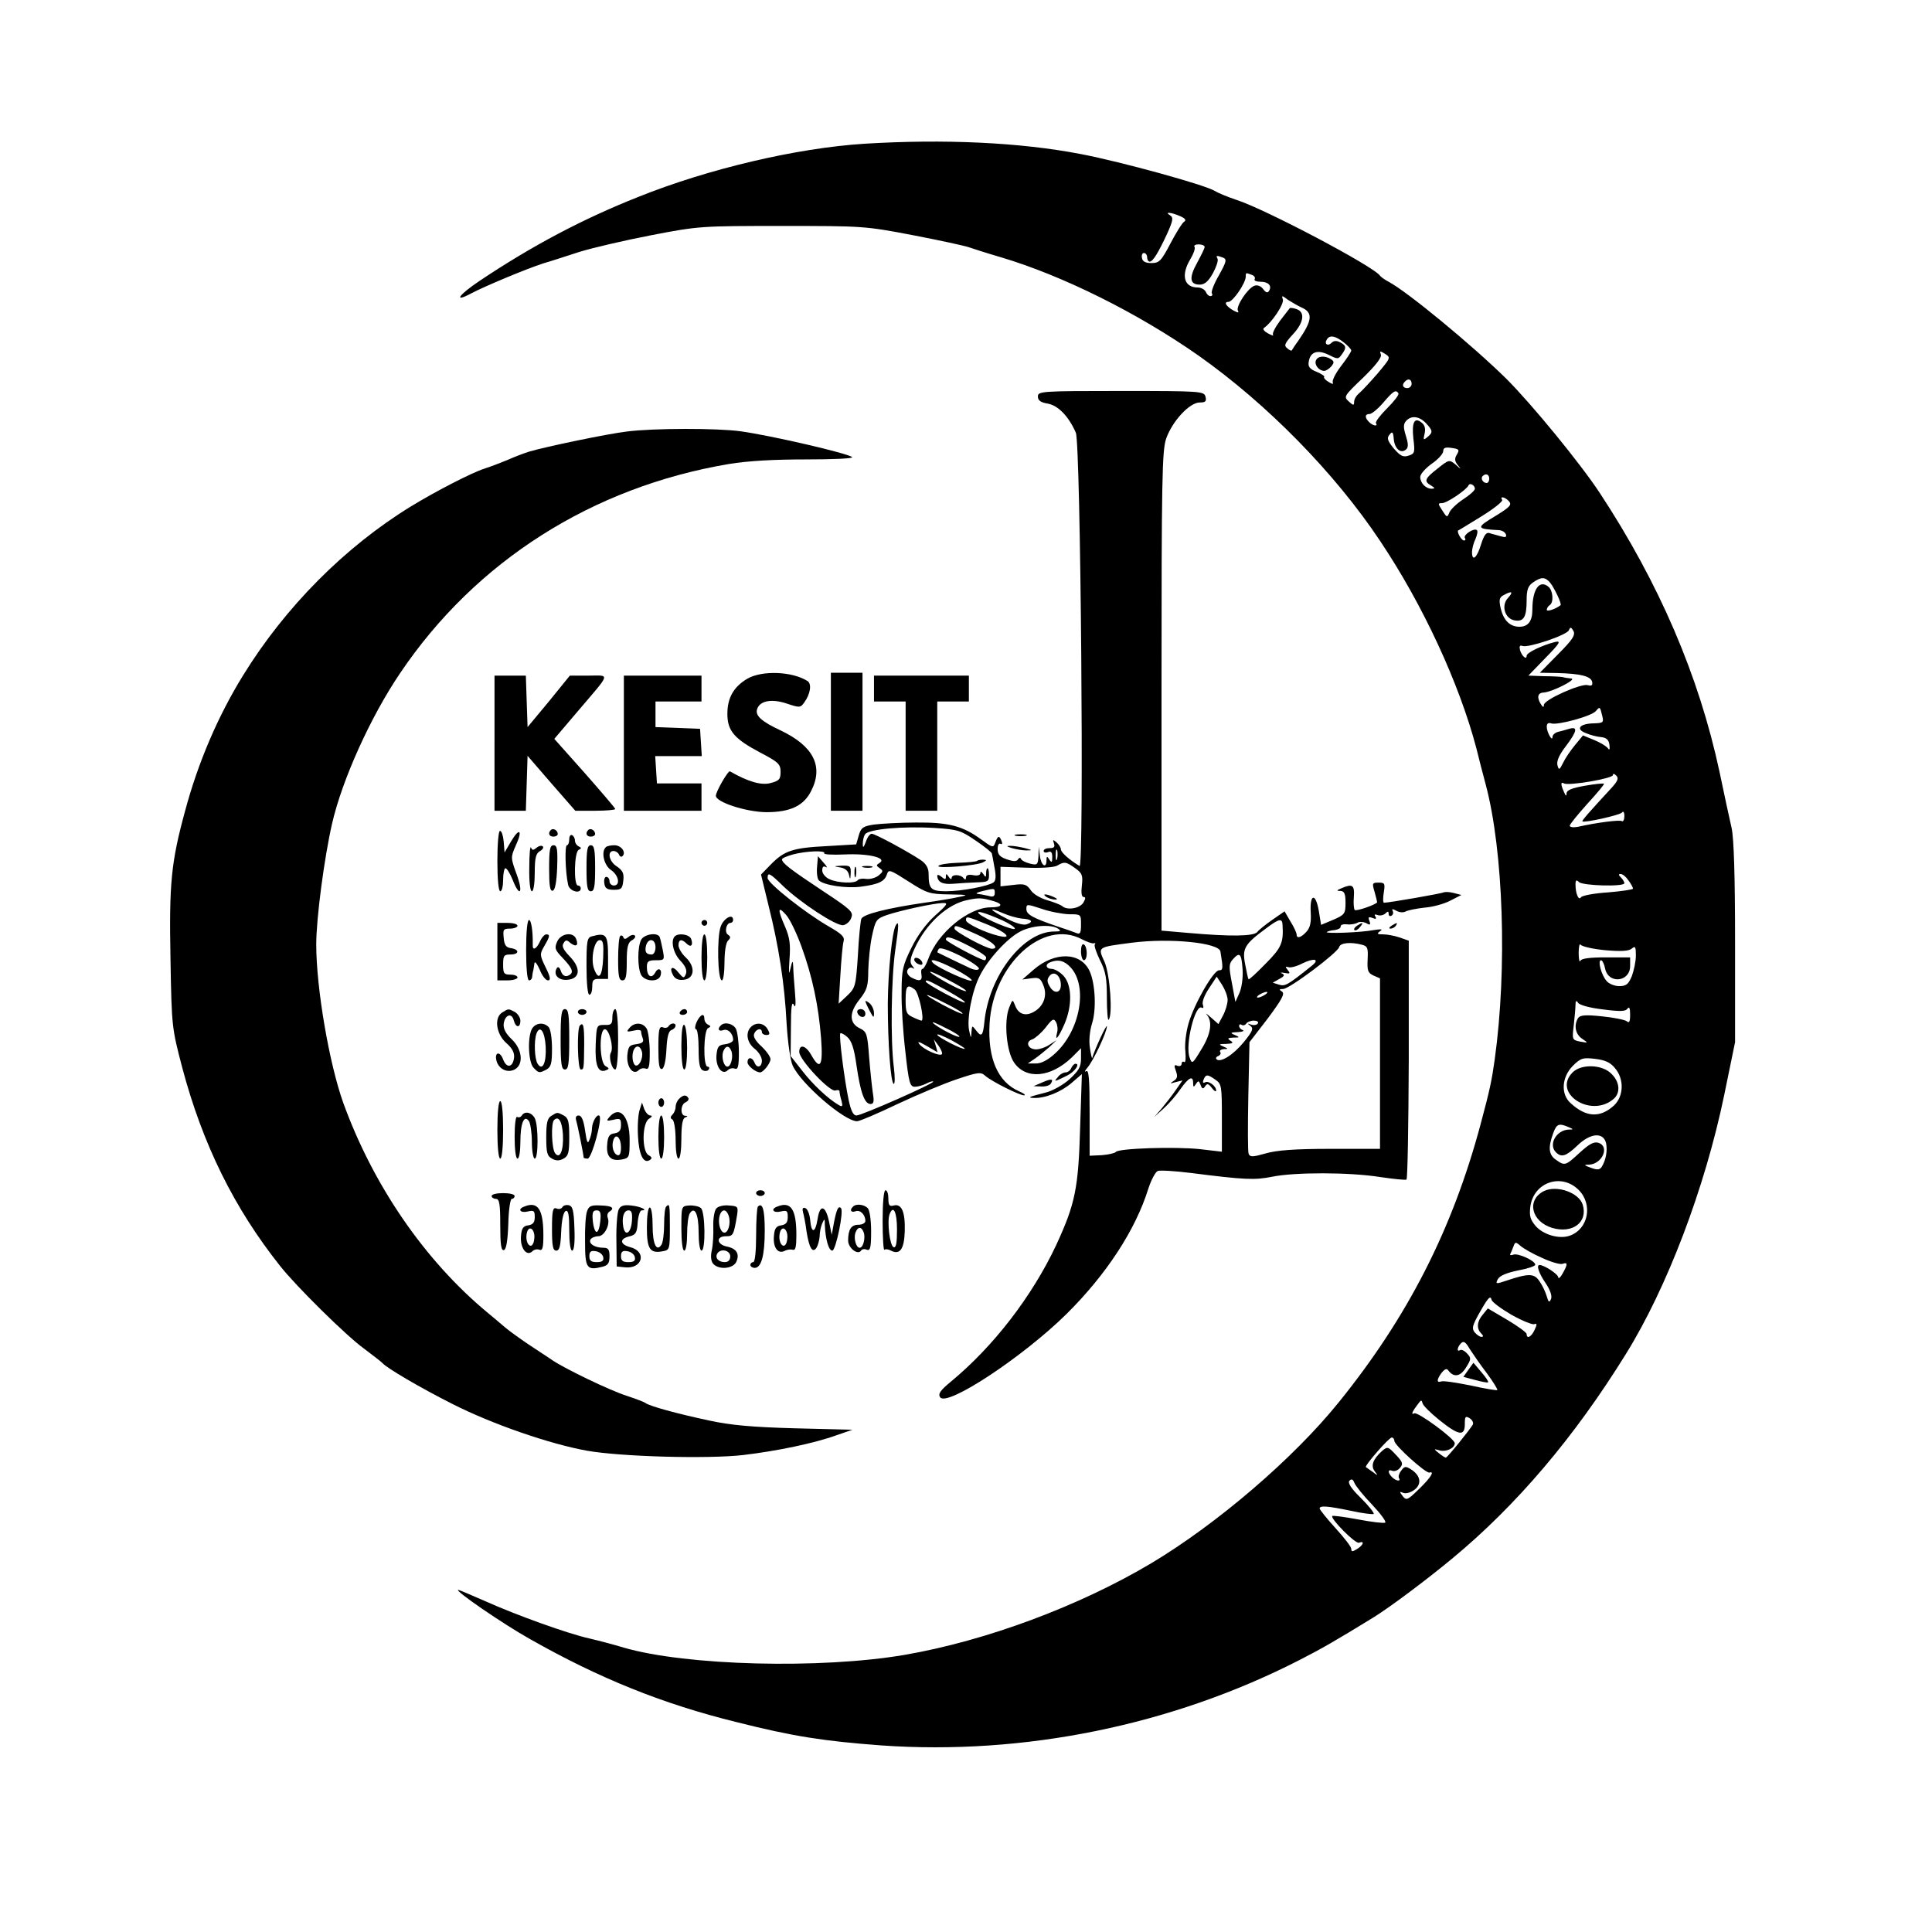 <?xml version="1.0" standalone="no"?>
<!DOCTYPE svg PUBLIC "-//W3C//DTD SVG 20010904//EN"
 "http://www.w3.org/TR/2001/REC-SVG-20010904/DTD/svg10.dtd">
<svg version="1.0" xmlns="http://www.w3.org/2000/svg"
 width="672pt" height="672pt" viewBox="0 0 672 672"
 preserveAspectRatio="xMidYMid meet">

<g transform="translate(0,672) scale(0.1,-0.1)"
fill="#000000" stroke="none">
<path d="M3006 6220 c-235 -15 -542 -87 -786 -185 -194 -77 -368 -169 -552
-292 -73 -49 -92 -77 -30 -44 47 25 193 86 252 105 25 7 82 26 126 40 45 14
157 40 250 58 166 32 174 32 454 32 280 0 288 0 455 -32 94 -18 181 -37 195
-42 14 -5 64 -21 112 -35 215 -64 476 -194 687 -342 238 -168 473 -407 631
-644 149 -222 276 -497 335 -721 7 -29 22 -87 33 -128 61 -230 75 -638 31
-955 -10 -72 -17 -106 -49 -225 -98 -366 -253 -670 -493 -967 -157 -195 -423
-423 -652 -560 -250 -149 -574 -270 -858 -319 -292 -50 -760 -38 -977 25 -36
11 -90 25 -120 32 -73 16 -254 81 -363 130 -48 21 -90 39 -93 39 -17 0 156
-119 251 -172 240 -136 461 -225 717 -288 198 -50 303 -66 503 -81 497 -35
1012 70 1455 297 78 40 120 64 257 148 55 34 180 127 273 204 225 186 426 423
605 712 143 230 275 577 342 900 l38 185 0 345 c0 232 -4 363 -12 400 -7 30
-26 118 -42 195 -72 336 -211 658 -417 971 -68 103 -235 307 -325 397 -118
116 -342 301 -409 337 -14 7 -27 17 -30 21 -21 32 -400 232 -500 264 -30 10
-64 24 -75 31 -34 21 -324 101 -465 128 -212 41 -477 53 -754 36z m1099 -252
c17 -7 22 -14 14 -19 -7 -4 -28 -38 -48 -76 -32 -61 -39 -68 -66 -68 -20 0
-31 5 -33 18 -2 9 1 17 7 17 6 0 11 -7 11 -15 0 -8 4 -15 9 -15 11 0 30 31 61
98 20 45 22 55 10 63 -22 13 4 11 35 -3z m85 -107 c0 -5 -12 -29 -26 -55 -29
-52 -26 -76 9 -76 17 0 30 11 46 40 12 22 19 44 16 50 -7 12 -3 12 19 4 14 -6
12 -14 -14 -61 -17 -29 -28 -58 -25 -63 4 -6 1 -10 -5 -10 -6 0 -13 7 -16 15
-4 8 -16 15 -28 15 -48 0 -59 43 -26 98 11 18 18 37 15 43 -4 5 3 9 14 9 12 0
21 -4 21 -9z m164 -97 c9 -3 13 -10 10 -15 -3 -5 6 -9 20 -9 28 0 41 -14 30
-32 -5 -8 -11 -6 -20 6 -8 11 -20 16 -31 12 -23 -8 -66 -73 -57 -87 4 -8 0 -7
-14 0 -27 15 -37 31 -19 31 15 0 60 65 60 88 0 14 0 14 21 6z m172 -113 c42
-18 39 -45 -10 -116 -12 -16 -22 -32 -23 -34 -1 -2 -9 1 -16 8 -12 9 -8 17 19
47 39 41 45 79 13 89 -11 4 -22 5 -23 3 -1 -1 -16 -21 -34 -44 -17 -23 -28
-45 -24 -49 4 -4 -4 -2 -17 5 -13 7 -20 15 -15 19 28 19 72 85 66 100 -5 14
-3 14 18 -2 14 -9 35 -21 46 -26z m148 -122 c14 -11 26 -24 26 -28 0 -5 -16
-29 -36 -55 -19 -25 -32 -51 -28 -57 3 -6 -3 -5 -14 2 -12 7 -19 15 -16 18 2
3 -10 11 -27 18 -23 9 -30 18 -27 34 5 35 30 44 69 25 32 -16 34 -16 46 1 17
23 16 31 -5 42 -13 7 -23 6 -30 -1 -14 -14 -27 -4 -17 11 10 17 30 13 59 -10z
m116 -110 c-27 -31 -56 -62 -65 -69 -8 -7 -15 -19 -15 -28 0 -13 -3 -13 -19 2
-18 16 -16 19 50 82 44 43 66 71 62 81 -5 13 -3 13 15 2 20 -13 19 -14 -28
-70z m120 -34 c0 -8 -7 -15 -15 -15 -16 0 -20 12 -8 23 11 12 23 8 23 -8z
m-46 -33 c3 -5 -15 -28 -39 -52 -24 -24 -42 -47 -39 -52 8 -12 -10 -10 -24 4
-16 16 -15 28 2 28 7 0 29 18 47 39 35 41 44 47 53 33z m96 -104 c24 -26 25
-32 4 -49 -13 -11 -14 -9 -9 12 4 17 1 30 -9 38 -26 22 -36 3 -30 -54 6 -49 5
-53 -17 -60 -19 -6 -28 -1 -51 25 -22 27 -25 36 -15 48 10 13 13 10 15 -17 4
-34 26 -51 44 -33 7 7 6 21 -2 46 -9 29 -9 40 0 51 18 21 46 18 70 -7z m108
-108 c-9 -14 -9 -23 2 -37 14 -17 13 -17 -7 1 -22 18 -23 18 -63 -14 -45 -35
-48 -44 -22 -59 14 -9 14 -10 2 -11 -21 0 -40 20 -40 41 0 10 18 30 40 46 22
15 40 35 40 44 0 12 8 14 29 11 26 -4 28 -6 19 -22z m112 -85 c0 -8 -4 -15 -9
-15 -13 0 -22 16 -14 24 11 11 23 6 23 -9z m-50 -35 c0 -6 -18 -22 -41 -37
-23 -15 -44 -36 -48 -46 -7 -18 -9 -17 -24 7 -16 24 -16 26 -1 26 17 0 86 47
92 62 5 10 22 0 22 -12z m119 -44 c10 -12 2 -20 -43 -48 -74 -44 -73 -48 8
-52 11 -1 21 -7 24 -15 3 -10 -2 -11 -19 -6 -13 4 -31 8 -39 11 -11 3 -19 -9
-29 -41 -14 -46 -31 -60 -31 -25 0 10 5 31 12 45 6 14 9 28 5 31 -9 9 -48 -16
-42 -27 4 -5 2 -9 -3 -9 -9 0 -26 31 -20 35 2 0 38 23 81 49 42 26 75 52 72
57 -10 15 11 10 24 -5z m143 -283 c15 -19 41 -74 36 -78 -16 -13 -48 -24 -48
-16 0 5 5 13 10 16 15 9 12 51 -4 64 -31 26 -56 -8 -56 -79 0 -41 -15 -60 -45
-60 -33 0 -55 22 -65 63 -7 31 -5 39 10 47 29 16 35 12 15 -10 -25 -27 -10
-73 24 -78 31 -5 41 12 41 70 0 37 5 50 22 62 29 20 42 20 60 -1z m27 -249
l-63 -64 59 -1 c82 -2 119 -11 123 -31 2 -12 -2 -15 -16 -11 -24 6 -152 -51
-152 -69 0 -9 -3 -9 -10 2 -15 23 -12 40 8 41 29 1 120 47 97 49 -11 1 -24 3
-30 5 -5 1 -35 3 -65 3 l-54 2 59 61 c51 52 56 61 34 56 -44 -11 -99 -37 -99
-48 0 -16 -17 -1 -23 20 -3 13 -1 18 9 14 20 -7 155 38 161 55 5 12 8 11 16
-3 7 -14 -3 -30 -54 -81z m154 -214 c6 -23 3 -25 -29 -26 -50 -1 -65 -20 -28
-34 16 -7 40 -13 54 -14 18 -2 26 -10 28 -27 2 -15 0 -20 -5 -12 -5 7 -26 20
-48 29 l-39 16 -28 -34 c-15 -18 -34 -46 -41 -61 -13 -26 -15 -27 -20 -8 -3
14 6 35 29 65 40 53 43 70 12 61 -13 -4 -31 -9 -40 -11 -10 -3 -18 -11 -18
-17 0 -19 -20 16 -20 35 0 11 5 15 15 12 20 -8 142 25 156 43 14 16 14 16 22
-17z m31 -252 c-75 -81 -103 -113 -100 -115 6 -6 132 22 138 31 4 6 8 1 8 -12
0 -13 -4 -21 -9 -18 -7 5 -87 -5 -153 -20 -16 -3 -28 -1 -28 4 0 5 28 39 61
76 34 37 60 68 58 70 -2 2 -32 -1 -66 -7 -45 -8 -63 -15 -64 -26 0 -12 -3 -10
-9 4 -12 27 -12 37 0 30 15 -9 170 17 170 29 0 6 5 5 12 -2 9 -9 5 -19 -18
-44z m60 -320 c9 -12 16 -25 16 -29 0 -3 -39 -9 -87 -13 -48 -3 -90 -11 -94
-17 -8 -13 -19 13 -19 44 0 16 3 18 12 9 13 -13 158 -17 158 -4 0 4 -5 13 -12
20 -9 9 -9 12 -1 12 7 0 19 -10 27 -22z m-81 -243 c56 -5 82 -3 92 5 13 11 15
7 15 -24 0 -20 -7 -52 -14 -71 -12 -29 -20 -35 -44 -35 -16 0 -36 8 -44 18
-18 20 -32 72 -19 72 4 0 11 -13 14 -29 11 -55 87 -47 87 9 l0 30 -84 0 c-58
0 -86 -4 -89 -12 -3 -7 -6 5 -6 27 0 22 3 35 7 29 4 -6 42 -15 85 -19z m-8
-206 c62 -8 80 -7 86 3 6 8 9 1 9 -21 0 -25 -3 -31 -12 -23 -7 5 -46 13 -87
17 -57 6 -75 4 -82 -6 -15 -25 -10 -56 14 -72 22 -15 22 -15 -7 -10 -28 6 -28
7 -22 57 3 28 6 60 6 71 0 15 3 16 9 7 5 -8 42 -18 86 -23z m42 -204 c33 -38
31 -98 -3 -130 -48 -44 -97 -42 -151 8 -35 31 -31 90 7 129 28 28 36 30 78 25
34 -4 53 -12 69 -32z m-162 -205 c19 -8 19 -9 1 -9 -43 -2 -71 -52 -44 -79 19
-19 35 -14 74 23 45 44 90 48 100 10 6 -26 0 -60 -15 -84 -7 -10 -15 -11 -37
-3 -25 9 -26 11 -7 11 46 2 73 63 33 76 -16 5 -32 -4 -65 -34 -50 -46 -52 -47
-83 -25 -25 17 -28 42 -10 91 12 34 20 37 53 23z m36 -219 c50 -50 34 -136
-31 -159 -36 -13 -92 3 -119 34 -19 23 -22 35 -18 68 12 84 108 117 168 57z
m-128 -236 c32 -15 64 -24 72 -21 19 7 18 -2 0 -34 -8 -14 -14 -19 -15 -13 0
11 -49 43 -65 43 -12 0 -3 -28 21 -63 16 -24 23 -44 19 -55 -6 -14 -9 -12 -15
9 -4 14 -15 38 -25 52 -18 28 -37 29 -117 2 -35 -12 -37 -11 -28 6 7 12 31 22
70 30 33 6 60 15 60 20 0 14 -60 41 -76 35 -8 -3 -13 -2 -11 2 2 4 7 15 11 26
6 17 8 17 24 3 10 -9 43 -28 75 -42z m-106 -198 c37 -21 73 -35 79 -33 10 4
11 0 2 -19 -11 -25 -28 -34 -28 -15 0 5 -30 27 -67 49 l-68 40 -17 -21 c-21
-24 -23 -49 -6 -66 8 -8 8 -12 1 -12 -6 0 -16 7 -23 15 -11 13 -9 23 10 58 34
61 44 74 48 56 2 -8 33 -31 69 -52z m-85 -204 c22 -30 38 -56 36 -58 -2 -2
-44 5 -93 16 -50 10 -96 17 -102 14 -17 -6 -16 7 2 31 10 12 17 15 22 8 19
-26 42 -23 62 9 18 29 19 33 4 49 -9 10 -20 15 -24 12 -13 -8 -11 10 3 24 9 9
16 4 30 -20 11 -17 37 -55 60 -85z m-166 -162 c67 -54 89 -58 89 -15 0 27 2
30 17 21 9 -6 14 -16 11 -22 -12 -20 -88 -114 -94 -115 -3 0 -14 7 -25 16 -18
15 -18 15 4 9 22 -6 52 8 52 25 0 16 -130 111 -141 104 -13 -7 -6 8 15 35 9
12 11 12 14 0 2 -8 28 -34 58 -58z m-156 -73 c0 -15 110 -114 122 -110 19 6 5
-17 -35 -56 -41 -40 -45 -42 -58 -26 -12 16 -12 17 3 11 10 -3 26 2 39 12 25
20 20 49 -13 70 -19 12 -23 11 -34 -4 -8 -10 -11 -22 -8 -26 8 -13 -10 -11
-24 3 -16 16 -15 29 1 22 8 -3 20 2 27 11 11 13 9 20 -15 45 -27 29 -29 29
-48 13 -32 -29 -40 -52 -25 -71 12 -16 11 -16 -7 -2 -11 8 -22 15 -24 17 -6 4
80 103 90 103 5 0 9 -6 9 -12z m-78 -221 c30 -32 51 -60 46 -63 -4 -3 -47 2
-94 11 -48 9 -88 14 -90 12 -8 -8 80 -98 93 -93 20 8 16 -8 -7 -22 -16 -10
-20 -10 -20 1 0 7 -25 39 -55 72 -30 33 -54 63 -55 68 0 11 27 9 109 -8 40 -9
76 -13 79 -11 3 3 -17 28 -45 56 -35 34 -46 53 -39 60 7 7 12 5 17 -8 4 -10
31 -44 61 -75z"/>
<path d="M4577 5466 c-6 -15 11 -36 29 -36 6 0 17 7 25 16 10 13 10 17 -2 25
-21 13 -46 11 -52 -5z"/>
<path d="M5470 2990 c-72 -72 64 -161 143 -92 24 21 21 59 -8 87 -32 33 -105
35 -135 5z"/>
<path d="M5370 2577 c-61 -31 -44 -106 29 -128 71 -21 125 20 106 81 -13 42
-91 69 -135 47z"/>
<path d="M5107 1955 l-17 -24 41 -11 c22 -6 43 -10 45 -8 2 3 -9 19 -24 36
l-27 32 -18 -25z"/>
<path d="M3610 5341 c0 -14 10 -21 35 -25 36 -7 72 -44 97 -101 17 -38 29
-1517 13 -1507 -34 20 -65 47 -65 58 0 6 -7 17 -15 24 -13 11 -14 10 -9 -4 4
-12 0 -16 -15 -16 -12 0 -21 -4 -21 -10 0 -5 7 -7 15 -4 11 5 15 -1 15 -17 0
-19 -2 -21 -10 -9 -8 13 -10 12 -10 -2 0 -31 -19 -19 -23 15 l-4 32 -1 -33
c-2 -30 -4 -32 -29 -26 -16 4 -30 11 -32 17 -2 5 -6 4 -10 -2 -5 -8 -16 -8
-39 0 -24 8 -32 17 -32 36 0 13 4 21 10 18 6 -3 7 1 4 9 -8 21 -13 20 -22 -4
-7 -20 -9 -19 -49 10 -64 47 -113 60 -227 59 -55 0 -121 -4 -146 -7 -39 -6
-45 -11 -53 -38 l-9 -31 -102 -6 c-119 -6 -148 -16 -195 -64 l-34 -35 26 -107
c36 -143 56 -273 63 -411 4 -65 13 -129 21 -146 28 -63 180 -194 224 -194 9 0
72 27 141 60 68 32 161 71 206 86 74 25 84 26 99 12 23 -20 119 -68 135 -68 7
1 -1 7 -17 14 -74 32 -110 114 -103 236 12 205 186 365 321 293 18 -9 36 -16
42 -14 5 1 7 0 3 -4 -3 -4 5 -28 18 -55 20 -39 24 -63 24 -131 0 -45 3 -80 6
-76 15 15 5 157 -14 201 -24 53 -27 51 95 67 132 17 304 0 308 -31 10 -60 9
-65 -5 -65 -19 0 -86 -116 -106 -185 -9 -31 -14 -74 -11 -97 2 -24 1 -40 -4
-37 -5 3 -9 0 -9 -6 0 -7 -7 -10 -15 -7 -11 5 -12 1 -5 -18 7 -19 5 -27 -8
-35 -14 -9 -13 -10 7 -4 l24 6 -23 -33 c-13 -19 -35 -47 -49 -64 l-26 -30 32
29 c18 16 45 47 59 68 29 41 44 48 44 21 0 -15 2 -16 10 -3 8 12 10 12 16 -4
5 -14 9 -15 16 -4 7 10 11 9 23 -6 8 -11 15 -15 15 -9 0 16 -28 36 -39 28 -7
-3 -8 0 -5 9 8 20 14 20 42 0 21 -14 22 -23 22 -133 l0 -117 -77 9 c-85 9
-283 3 -292 -10 -3 -4 -25 -9 -48 -11 l-43 -2 0 150 c0 118 -3 150 -12 144 -7
-4 -5 1 4 12 21 24 68 124 68 144 0 11 -42 -79 -51 -110 -1 -3 -5 13 -8 35 -4
24 -1 57 7 84 16 48 12 139 -8 183 -31 67 -121 69 -195 5 l-39 -34 30 4 c27 4
33 1 43 -24 15 -36 1 -74 -34 -93 -29 -16 -53 -7 -64 22 -9 23 -9 23 -21 -7
-19 -48 -9 -155 18 -192 42 -59 127 -51 200 19 l32 32 0 -36 c0 -29 -8 -42
-39 -71 -22 -20 -59 -41 -83 -47 -59 -15 -66 -18 -43 -19 40 -2 96 21 132 52
l36 31 -6 -184 c-6 -213 -17 -267 -83 -410 -84 -179 -219 -354 -367 -476 -36
-30 -45 -42 -37 -54 23 -35 289 141 440 290 138 137 239 291 284 435 10 31 25
59 33 62 8 3 60 0 116 -7 188 -24 221 -25 282 -13 78 16 268 16 375 -1 47 -7
88 -11 92 -9 4 2 7 190 8 417 l0 414 -31 11 c-18 6 -44 11 -58 11 -21 0 -23 2
-11 11 11 7 5 8 -21 4 -47 -9 -171 -13 -164 -7 3 3 15 6 28 7 12 2 21 7 20 12
-1 6 8 9 21 8 13 -2 29 1 37 5 7 5 21 4 31 -1 14 -8 16 -6 11 8 -5 13 -3 15
11 10 11 -5 15 -3 10 5 -5 7 -2 9 8 5 9 -3 21 0 27 6 8 8 11 8 11 -2 0 -7 5
-9 10 -6 6 4 7 11 4 17 -4 7 0 7 13 0 10 -6 25 -7 33 -2 8 4 38 10 65 13 28 2
68 13 89 24 l39 20 -27 7 c-15 4 -30 4 -35 2 -6 -4 -190 -36 -207 -36 -4 0 -4
16 -1 35 5 32 4 35 -18 35 -22 0 -23 -2 -14 -32 5 -18 9 -34 9 -36 0 -7 -73
-33 -78 -27 -3 3 -5 24 -3 45 3 42 -5 47 -44 30 -17 -7 -17 -9 -2 -9 13 -1 17
-10 17 -41 0 -38 -3 -42 -42 -59 l-43 -18 -8 49 c-11 64 -32 59 -28 -6 2 -34
-2 -53 -15 -67 -18 -20 -34 -25 -34 -10 0 6 -9 26 -21 45 l-21 36 -42 -29
c-23 -16 -47 -35 -53 -43 -13 -15 -93 -16 -240 -3 l-93 8 0 832 c0 741 2 837
16 879 21 60 81 126 117 126 20 0 24 4 20 20 -5 19 -14 20 -294 20 -277 0
-289 -1 -289 -19z m-216 -1545 c31 -21 56 -41 56 -45 1 -3 5 -25 9 -48 6 -29
5 -46 -3 -52 -17 -13 -111 -31 -165 -31 -53 0 -61 8 -61 60 0 20 -8 35 -27 48
-43 29 -159 92 -171 92 -6 0 -15 -12 -20 -27 -8 -22 -11 -24 -11 -8 0 11 3 26
8 33 11 18 131 29 243 22 80 -5 91 -9 142 -44z m283 -63 c-3 -10 -5 -4 -5 12
0 17 2 24 5 18 2 -7 2 -21 0 -30z m-810 19 c-3 -4 29 -6 71 -4 83 4 148 -12
122 -29 -13 -8 -13 -10 0 -19 13 -9 12 -12 -5 -26 -11 -8 -30 -13 -43 -11 -12
2 -25 0 -28 -4 -8 -13 -69 -11 -99 3 -14 6 -25 20 -25 30 0 13 4 17 13 12 6
-4 3 3 -8 15 l-20 23 -3 -37 c-2 -21 1 -42 6 -47 17 -17 96 -29 147 -22 61 8
82 18 90 43 6 18 11 16 75 -25 64 -41 73 -44 142 -45 65 -1 69 -2 33 -9 -22
-5 -76 -14 -120 -20 -130 -19 -213 -40 -219 -56 -3 -8 -9 -65 -12 -127 -7
-107 -9 -113 -37 -140 l-30 -28 6 98 c3 54 8 107 11 118 5 16 -5 26 -52 53
-80 46 -212 150 -212 168 0 21 7 18 53 -27 60 -58 186 -141 210 -137 11 2 24
13 28 26 8 20 -2 29 -99 93 -113 75 -142 97 -142 110 0 4 17 11 38 17 45 12
115 15 109 4z m873 -52 c24 -17 27 -25 23 -60 -3 -25 -1 -40 6 -40 8 0 7 -6
-1 -20 -13 -20 -56 -27 -73 -12 -6 5 -29 14 -53 21 -24 7 -49 22 -57 35 -14
20 -22 23 -60 18 l-45 -5 0 34 0 34 89 -3 c52 -2 97 1 108 7 25 15 31 14 63
-9z m-280 -86 c0 -12 -6 -15 -22 -10 -13 3 -30 6 -38 7 -8 1 -1 5 15 9 45 11
45 11 45 -6z m-2 -29 c33 -10 27 -21 -12 -21 -77 0 -185 -89 -217 -179 -7 -19
-16 -35 -20 -35 -5 0 -6 -9 -4 -20 4 -22 -7 -25 -35 -10 -11 6 -17 17 -14 25
4 8 11 12 18 8 8 -5 7 -2 -1 8 -9 11 -8 24 7 57 40 89 116 159 188 172 37 8
49 7 90 -5z m-205 -49 c-32 -29 -62 -70 -83 -113 -30 -61 -34 -77 -34 -153 -1
-47 5 -140 13 -207 12 -110 16 -123 33 -123 11 0 28 5 40 11 11 6 21 9 24 7 5
-6 -249 -118 -267 -118 -11 0 -19 16 -27 53 -15 71 -35 227 -29 233 2 2 13 -3
24 -13 15 -13 24 -40 32 -98 14 -96 28 -135 49 -135 11 0 13 8 8 38 -3 20 -9
76 -13 125 -6 81 -8 88 -32 100 -38 18 -38 55 -1 101 26 33 30 47 30 100 1 33
6 88 13 120 12 56 15 60 51 73 47 16 162 41 195 42 20 1 17 -5 -26 -43z m465
4 c42 0 42 0 42 -36 0 -30 -3 -35 -17 -29 -10 4 -38 14 -63 22 -88 30 -110 42
-110 61 0 18 1 18 53 1 28 -10 71 -18 95 -19z m-930 -113 c37 -102 59 -203 68
-319 7 -96 -3 -113 -34 -58 -19 34 -42 40 -42 11 0 -27 107 -141 126 -134 8 3
14 1 14 -3 0 -5 3 -20 7 -33 5 -19 3 -22 -9 -15 -38 22 -92 73 -128 120 l-40
51 1 99 c0 70 3 93 10 79 6 -14 8 0 4 44 -3 35 -6 76 -6 90 -1 22 -3 21 -10
-9 -5 -24 -6 -14 -3 32 4 54 1 76 -15 114 -27 61 -26 75 3 42 13 -14 37 -64
54 -111z m765 98 c35 -2 44 -11 18 -20 -12 -4 -39 4 -70 20 -59 30 -68 43 -13
19 20 -9 49 -17 65 -19z m-67 -6 c24 -11 44 -24 44 -29 0 -10 -109 35 -125 52
-13 13 20 4 81 -23z m-51 -15 c65 -26 90 -52 38 -39 -47 11 -113 43 -113 54 0
15 1 15 75 -15z m1026 -1 c4 -62 -4 -80 -59 -135 -31 -32 -57 -56 -59 -54 -2
1 -7 25 -12 52 -11 55 -2 70 73 125 45 34 56 36 57 12z m-1066 -32 c58 -26 84
-51 55 -51 -19 0 -130 60 -130 70 0 14 3 13 75 -19z m285 19 c12 -8 9 -10 -13
-10 -108 0 -227 -154 -243 -314 -5 -49 -10 -55 -29 -30 -14 18 -14 18 -16 -6
-1 -23 -2 -23 -8 5 -9 40 10 140 38 193 29 57 95 129 140 152 39 21 107 26
131 10z m-310 -60 c33 -17 60 -35 60 -40 0 -6 -2 -10 -5 -10 -13 0 -135 65
-135 72 0 14 19 9 80 -22z m1367 4 c20 -5 22 -12 20 -51 -2 -39 1 -47 20 -56
l23 -10 0 -296 0 -297 -172 0 c-126 0 -188 -5 -226 -16 -46 -13 -54 -13 -59
-1 -3 7 -3 98 -1 201 l4 187 64 83 c49 66 60 86 49 93 -11 7 -10 9 4 9 22 0
191 127 195 146 4 15 41 18 79 8z m-1332 -84 c-4 -6 -19 -4 -38 6 -18 8 -48
23 -67 32 -19 9 -37 18 -39 19 -1 1 0 6 4 12 4 7 31 -2 76 -24 38 -20 67 -40
64 -45z m917 -1 c2 -30 -3 -65 -11 -83 l-14 -31 -12 65 c-11 57 -11 67 3 83
24 27 30 21 34 -34z m241 12 c-86 -69 -93 -72 -114 -66 l-22 7 23 13 c17 9 20
14 9 19 -8 3 -4 4 9 2 19 -4 21 -2 11 10 -9 12 -9 13 2 10 8 -3 30 3 49 13 41
20 62 15 33 -8z m-1243 -11 c33 -17 60 -35 60 -40 0 -10 -116 42 -134 60 -19
19 13 11 74 -20z m404 5 c61 -66 33 -221 -55 -300 -25 -23 -49 -35 -67 -34
l-27 0 25 17 c13 9 36 28 50 40 l25 24 -25 -16 c-13 -9 -34 -16 -46 -16 -29 0
-39 27 -13 35 10 4 31 22 46 41 23 30 28 33 36 19 5 -9 7 -25 4 -36 -9 -34 4
-20 25 28 28 64 27 137 -3 169 -12 13 -31 24 -41 24 -20 0 -24 16 -5 23 27 11
49 6 71 -18z m-421 -46 c55 -29 75 -45 41 -32 -32 12 -119 63 -108 63 6 0 36
-14 67 -31z m387 -15 c0 -30 -25 -32 -40 -3 -9 15 -8 24 1 35 16 19 39 0 39
-32z m580 -52 c0 -13 -7 -37 -16 -54 l-16 -30 -26 23 c-15 13 -21 17 -14 9 20
-24 14 -67 -20 -121 -30 -50 -32 -51 -40 -28 -17 43 19 188 42 174 6 -3 7 1 4
10 -4 9 5 33 21 57 l27 41 19 -29 c10 -16 19 -39 19 -52z m-975 32 c36 -20 64
-38 61 -41 -5 -5 -136 65 -136 73 0 8 10 4 75 -32z m-113 4 c14 -11 35 -108
23 -108 -2 0 -16 5 -30 12 -22 10 -25 17 -25 60 0 50 6 56 32 36z m1218 -18
c-8 -5 -19 -10 -25 -10 -5 0 -3 5 5 10 8 5 20 10 25 10 6 0 3 -5 -5 -10z
m-1109 -31 c34 -17 59 -32 57 -35 -3 -2 -33 12 -69 31 -79 43 -70 46 12 4z
m46 -115 c-5 -5 -76 32 -92 48 -5 6 14 -2 43 -17 30 -14 52 -29 49 -31z m1038
46 c-3 -5 -13 -7 -23 -4 -14 5 -14 4 -3 -4 12 -9 8 -19 -23 -57 -37 -45 -82
-73 -95 -59 -3 4 0 9 7 11 6 3 10 9 6 14 -3 5 3 9 13 10 16 0 16 1 -2 9 -17 7
-16 9 10 9 23 1 27 4 15 11 -12 8 -10 10 10 11 23 0 23 1 5 9 -17 7 -16 9 10
10 17 1 24 4 18 7 -7 2 -13 9 -13 14 0 6 4 8 9 4 5 -3 12 -1 16 5 3 5 15 10
26 10 11 0 18 -4 14 -10z m-1019 -88 c-6 -5 -96 41 -96 49 0 4 22 -5 49 -19
27 -15 48 -28 47 -30z m-101 10 l-7 23 17 -23 c9 -13 14 -26 11 -29 -8 -8 -63
16 -78 35 -9 11 -1 9 25 -6 l38 -22 -6 22z"/>
<path d="M3399 3726 c-2 -3 -33 -6 -67 -7 -35 -1 -65 -6 -68 -11 -7 -10 135 1
156 13 13 7 13 8 -1 9 -9 0 -18 -2 -20 -4z"/>
<path d="M3430 3683 c0 -15 -2 -16 -10 -3 -6 9 -10 10 -10 3 0 -7 -10 -10 -25
-7 -16 3 -25 0 -25 -8 0 -8 -3 -9 -8 -3 -10 14 -42 15 -42 1 0 -6 -5 -4 -10 4
-8 12 -10 12 -10 1 0 -11 -3 -11 -15 -1 -8 7 -15 9 -15 4 1 -22 18 -31 55 -28
22 2 59 4 83 5 38 1 42 3 42 25 0 13 -2 24 -5 24 -3 0 -5 -8 -5 -17z"/>
<path d="M2922 3703 c18 -3 28 -12 31 -26 4 -18 5 -17 6 6 1 24 -2 27 -31 26
-30 -2 -30 -2 -6 -6z"/>
<path d="M2972 3685 c0 -16 2 -22 5 -12 2 9 2 23 0 30 -3 6 -5 -1 -5 -18z"/>
<path d="M3003 3703 c9 -2 23 -2 30 0 6 3 -1 5 -18 5 -16 0 -22 -2 -12 -5z"/>
<path d="M3640 3600 c8 -5 22 -9 30 -9 10 0 8 3 -5 9 -27 12 -43 12 -25 0z"/>
<path d="M3180 3382 c0 -5 7 -13 16 -16 10 -4 14 -1 12 6 -5 15 -28 23 -28 10z"/>
<path d="M3116 3502 c-13 -22 -27 -158 -28 -273 0 -137 10 -279 21 -279 4 0 4
26 0 58 -12 92 -9 310 5 407 13 88 13 105 2 87z"/>
<path d="M3010 3237 c0 -2 7 -18 15 -33 13 -25 15 -26 15 -8 0 12 -7 27 -15
34 -8 7 -15 10 -15 7z"/>
<path d="M2982 3198 c6 -18 28 -21 28 -4 0 9 -7 16 -16 16 -9 0 -14 -5 -12
-12z"/>
<path d="M2180 5219 c-67 -8 -279 -52 -340 -70 -19 -6 -53 -19 -75 -29 -22 -9
-58 -23 -80 -30 -44 -14 -170 -79 -255 -131 -230 -141 -438 -350 -585 -589
-87 -141 -156 -302 -201 -470 -49 -179 -56 -254 -51 -515 4 -238 5 -241 41
-379 71 -267 181 -489 340 -689 55 -70 229 -242 291 -287 33 -25 62 -47 65
-51 16 -18 132 -86 241 -141 139 -71 342 -141 471 -164 119 -21 421 -29 543
-15 118 14 248 41 325 69 l55 19 -200 5 c-149 4 -225 11 -298 27 -113 24 -207
50 -222 61 -5 4 -35 15 -65 25 -57 18 -213 93 -259 124 -14 10 -52 34 -83 55
-31 21 -67 47 -80 58 -13 11 -41 35 -63 53 -218 181 -397 442 -501 729 -49
137 -94 399 -94 551 0 91 28 302 55 420 35 153 134 372 237 524 263 390 669
647 1143 727 67 11 155 16 269 16 93 0 165 3 160 8 -14 13 -281 75 -389 90
-81 11 -301 11 -395 -1z"/>
<path d="M2599 4359 c-47 -28 -69 -66 -69 -122 0 -59 24 -87 115 -135 63 -33
70 -40 70 -67 0 -26 -5 -31 -36 -39 -32 -8 -77 5 -140 41 -6 4 -49 -70 -49
-85 0 -22 104 -56 175 -57 84 0 131 22 157 75 43 85 7 155 -106 209 -69 32
-91 53 -82 76 10 28 51 35 102 18 45 -15 48 -15 61 3 22 30 27 65 12 75 -53
34 -159 38 -210 8z"/>
<path d="M2890 4140 l0 -240 55 0 55 0 0 240 0 240 -55 0 -55 0 0 -240z"/>
<path d="M1720 4135 l0 -235 55 0 54 0 3 95 3 96 83 -96 83 -95 70 0 c38 0 69
3 69 6 0 3 -48 59 -106 125 l-106 119 79 93 c120 141 116 127 40 127 l-65 0
-73 -90 -74 -89 -3 89 -3 90 -54 0 -55 0 0 -235z"/>
<path d="M2170 4135 l0 -235 135 0 135 0 0 48 0 47 -77 0 -78 0 -3 48 -3 47
81 0 81 0 -3 48 -3 47 -77 3 -78 3 0 44 0 45 80 0 80 0 0 45 0 45 -135 0 -135
0 0 -235z"/>
<path d="M3040 4325 l0 -45 55 0 55 0 0 -190 0 -190 55 0 55 0 0 190 0 190 55
0 55 0 0 45 0 45 -165 0 -165 0 0 -45z"/>
<path d="M1916 3833 c-11 -11 -6 -23 9 -23 8 0 15 4 15 9 0 13 -16 22 -24 14z"/>
<path d="M2046 3833 c-11 -11 -6 -23 9 -23 8 0 15 4 15 9 0 13 -16 22 -24 14z"/>
<path d="M1730 3725 c0 -63 4 -105 10 -105 6 0 10 18 10 40 0 22 4 40 8 40 5
0 16 -18 25 -40 25 -64 38 -46 14 19 -21 58 -21 59 -3 100 25 54 13 64 -16 15
l-23 -39 -3 38 c-2 20 -7 37 -13 37 -5 0 -9 -46 -9 -105z"/>
<path d="M1980 3801 c0 -12 -4 -21 -8 -21 -8 0 -6 -92 4 -137 4 -23 44 -34 44
-13 0 6 -4 10 -10 10 -15 0 -13 117 3 124 10 5 10 7 0 12 -7 3 -13 12 -13 19
0 8 -4 17 -10 20 -5 3 -10 -3 -10 -14z"/>
<path d="M3533 3813 c9 -2 25 -2 35 0 9 3 1 5 -18 5 -19 0 -27 -2 -17 -5z"/>
<path d="M1841 3703 c-1 -49 3 -83 9 -83 6 0 10 28 10 65 0 50 4 66 17 74 10
5 15 13 11 17 -4 4 -14 2 -22 -5 -11 -9 -15 -9 -19 1 -3 7 -6 -24 -6 -69z"/>
<path d="M1910 3699 c0 -60 3 -80 13 -77 8 3 13 31 15 81 2 64 0 77 -13 77
-12 0 -15 -15 -15 -81z"/>
<path d="M2040 3700 c0 -64 3 -80 15 -80 12 0 15 16 15 80 0 64 -3 80 -15 80
-12 0 -15 -16 -15 -80z"/>
<path d="M2107 3773 c-17 -16 -6 -63 18 -79 27 -18 34 -54 10 -54 -8 0 -15 7
-15 15 0 8 -5 15 -11 15 -6 0 -9 -10 -7 -22 2 -18 10 -23 33 -23 26 0 30 4 33
32 3 25 -2 35 -22 49 -28 17 -35 54 -12 54 8 0 16 -6 19 -12 2 -7 8 -10 12 -6
14 13 -4 38 -28 38 -13 0 -27 -3 -30 -7z"/>
<path d="M3520 3770 c14 -4 36 -8 50 -8 22 0 22 1 -5 8 -16 4 -39 8 -50 8 -16
0 -15 -2 5 -8z"/>
<path d="M2507 3498 c-14 -37 -11 -188 4 -188 5 0 9 28 9 63 0 37 5 68 12 75
10 10 10 14 0 21 -13 8 -6 41 9 41 5 0 9 5 9 10 0 24 -32 7 -43 -22z"/>
<path d="M1830 3415 c0 -63 4 -105 10 -105 6 0 11 6 11 13 1 6 2 17 4 22 1 6
3 17 4 25 1 8 9 -2 18 -22 8 -21 21 -38 29 -38 10 0 9 11 -8 45 -21 43 -21 46
-5 74 20 34 21 41 7 41 -6 0 -16 -11 -22 -25 -12 -26 -26 -33 -25 -12 1 46 -5
87 -13 87 -6 0 -10 -42 -10 -105z"/>
<path d="M2440 3510 c0 -5 5 -10 10 -10 6 0 10 5 10 10 0 6 -4 10 -10 10 -5 0
-10 -4 -10 -10z"/>
<path d="M1730 3410 l0 -100 35 0 c19 0 35 5 35 10 0 6 -11 10 -25 10 -22 0
-25 4 -25 35 0 31 3 35 25 35 31 0 33 17 3 22 -18 2 -24 11 -26 36 -3 29 -1
32 22 32 14 0 26 5 26 10 0 6 -16 10 -35 10 l-35 0 0 -100z"/>
<path d="M4720 3500 c-8 -5 -12 -12 -9 -15 4 -3 12 1 19 10 14 17 11 19 -10 5z"/>
<path d="M4840 3500 c-9 -6 -10 -10 -3 -10 6 0 15 5 18 10 8 12 4 12 -15 0z"/>
<path d="M1938 3445 c-10 -23 -8 -29 20 -58 35 -37 40 -52 17 -61 -10 -4 -19
2 -24 16 -4 13 -10 17 -14 11 -14 -23 5 -44 37 -41 44 4 48 40 7 82 -21 22
-28 35 -21 45 7 12 11 13 24 1 20 -15 29 -9 20 14 -10 26 -53 20 -66 -9z"/>
<path d="M2058 3463 c-16 -4 -18 -18 -18 -104 0 -59 4 -99 10 -99 6 0 10 13
10 28 0 24 4 28 28 27 l27 0 0 75 c0 80 -6 87 -57 73z m40 -75 c-3 -66 -16
-81 -32 -37 -12 35 1 99 20 99 12 0 14 -12 12 -62z"/>
<path d="M2157 3464 c-4 -4 -7 -40 -7 -81 0 -58 3 -73 15 -73 12 0 15 14 15
65 0 50 4 66 17 74 10 5 15 13 11 17 -4 4 -14 2 -22 -5 -10 -8 -15 -9 -18 -1
-2 6 -7 8 -11 4z"/>
<path d="M2230 3451 c-13 -25 -13 -97 0 -122 13 -23 58 -26 67 -4 8 23 -7 33
-18 12 -13 -23 -29 -13 -29 19 0 20 5 24 31 24 31 0 31 1 24 37 -4 21 -9 41
-11 45 -10 16 -54 8 -64 -11z m50 -26 c0 -14 -6 -25 -13 -25 -20 0 -25 9 -20
31 8 28 33 24 33 -6z"/>
<path d="M2347 3463 c-15 -15 -5 -59 19 -84 18 -19 24 -33 20 -46 -7 -17 -9
-16 -26 4 -20 26 -34 19 -19 -9 7 -13 19 -18 37 -16 38 4 42 45 7 78 -14 13
-25 32 -25 42 0 21 11 23 28 6 15 -15 24 -6 16 16 -6 16 -44 22 -57 9z"/>
<path d="M2440 3390 c0 -47 4 -80 10 -80 6 0 10 33 10 80 0 47 -4 80 -10 80
-6 0 -10 -33 -10 -80z"/>
<path d="M3760 3411 c0 -17 5 -31 10 -31 6 0 10 11 10 24 0 14 -4 28 -10 31
-6 4 -10 -7 -10 -24z"/>
<path d="M1748 3199 c-30 -17 -23 -74 12 -106 22 -19 30 -35 28 -52 -4 -34
-26 -38 -38 -6 -11 30 -31 26 -23 -5 8 -29 38 -43 63 -30 32 17 27 70 -10 105
-21 20 -30 37 -28 54 4 31 28 40 35 12 7 -27 23 -27 23 -1 0 10 -9 24 -19 30
-23 12 -22 12 -43 -1z"/>
<path d="M1950 3105 c0 -87 3 -105 15 -105 12 0 15 18 15 105 0 87 -3 105 -15
105 -12 0 -15 -18 -15 -105z"/>
<path d="M2010 3200 c0 -5 7 -10 15 -10 8 0 15 5 15 10 0 6 -7 10 -15 10 -8 0
-15 -4 -15 -10z"/>
<path d="M2130 3182 c0 -24 -4 -28 -27 -27 -28 0 -28 -1 -31 -68 -3 -72 8
-100 35 -90 13 5 13 7 -1 15 -21 12 -23 128 -2 128 15 0 31 -63 21 -81 -9 -14
3 -59 15 -59 6 0 10 43 10 105 0 63 -4 105 -10 105 -5 0 -10 -13 -10 -28z"/>
<path d="M2365 3200 c-3 -5 1 -10 9 -10 9 0 16 5 16 10 0 6 -4 10 -9 10 -6 0
-13 -4 -16 -10z"/>
<path d="M2423 3165 c-6 -14 -7 -25 -2 -25 5 0 9 -31 9 -69 0 -51 4 -70 15
-74 8 -4 17 -2 20 3 4 6 1 10 -4 10 -16 0 -14 127 2 134 10 5 10 7 0 12 -7 3
-13 12 -13 20 0 22 -14 16 -27 -11z"/>
<path d="M1850 3141 c-16 -31 -12 -117 6 -135 18 -19 20 -19 45 -6 16 9 19 22
19 73 0 36 -5 68 -12 75 -18 18 -46 14 -58 -7z m48 -61 c3 -56 -11 -87 -28
-60 -11 17 -13 80 -4 105 12 31 29 8 32 -45z"/>
<path d="M2017 3153 c-11 -11 -8 -153 3 -153 11 0 11 1 12 90 0 61 -3 76 -15
63z"/>
<path d="M2189 3144 c-11 -13 -9 -14 14 -9 16 4 27 3 27 -3 0 -6 3 -17 6 -25
4 -11 -2 -16 -23 -19 -24 -3 -28 -8 -31 -39 -3 -40 20 -71 40 -51 6 6 17 8 24
5 11 -4 14 8 14 57 0 34 -5 70 -10 81 -13 23 -43 25 -61 3z m44 -83 c5 -22
-11 -54 -24 -46 -5 4 -9 16 -9 29 0 37 24 50 33 17z"/>
<path d="M2325 3150 c-3 -5 -12 -7 -20 -3 -12 4 -15 -8 -15 -72 0 -57 3 -76
13 -73 7 3 13 28 15 67 2 43 7 64 17 68 17 6 20 23 6 23 -6 0 -12 -4 -16 -10z"/>
<path d="M2370 3081 c0 -47 4 -81 10 -81 6 0 10 31 10 74 0 41 -4 78 -10 81
-6 4 -10 -23 -10 -74z"/>
<path d="M2507 3153 c-13 -12 -7 -22 9 -16 16 6 34 -12 34 -34 0 -6 -12 -13
-27 -15 -24 -3 -28 -8 -31 -39 -3 -40 20 -71 40 -51 6 6 17 8 24 5 11 -4 14 8
14 57 0 34 -5 70 -10 81 -10 19 -40 26 -53 12z m37 -89 c7 -19 -1 -54 -14 -54
-12 0 -21 31 -15 51 8 23 21 24 29 3z"/>
<path d="M2612 3148 c-20 -20 -14 -55 13 -76 14 -11 25 -29 25 -41 0 -24 -18
-28 -26 -6 -8 19 -24 19 -24 0 0 -12 28 -35 44 -35 11 0 36 32 36 46 0 8 -14
28 -31 44 -20 18 -30 34 -26 44 7 18 27 22 27 6 0 -5 7 -10 15 -10 13 0 14 4
5 20 -12 22 -40 26 -58 8z"/>
<path d="M3726 3005 c-3 -8 -12 -15 -19 -15 -8 0 -21 -7 -28 -17 -15 -17 -12
-16 33 6 26 13 46 41 29 41 -5 0 -11 -7 -15 -15z"/>
<path d="M3625 2955 l-30 -13 27 -1 c15 -1 30 4 33 10 11 17 2 18 -30 4z"/>
<path d="M2362 2898 c-7 -7 -12 -19 -12 -28 0 -9 -5 -21 -11 -27 -8 -8 -8 -13
0 -17 6 -4 11 -36 11 -72 0 -36 4 -64 10 -64 6 0 10 30 10 69 0 46 4 71 13 74
10 4 10 6 0 6 -18 1 -16 40 2 47 8 4 12 10 9 15 -7 12 -18 11 -32 -3z"/>
<path d="M2290 2885 c0 -8 5 -15 10 -15 6 0 10 7 10 15 0 8 -4 15 -10 15 -5 0
-10 -7 -10 -15z"/>
<path d="M1730 2790 c0 -60 4 -100 10 -100 6 0 10 40 10 100 0 60 -4 100 -10
100 -6 0 -10 -40 -10 -100z"/>
<path d="M2225 2860 c-5 -14 -8 -54 -6 -90 3 -66 19 -99 41 -85 9 6 8 10 -4
17 -24 13 -23 113 2 127 10 6 12 11 4 11 -7 0 -16 10 -21 22 l-8 23 -8 -25z"/>
<path d="M1815 2840 c-4 -6 -11 -8 -16 -5 -5 4 -9 -25 -9 -69 0 -44 4 -76 10
-76 6 0 10 26 10 58 0 65 13 97 30 72 5 -8 10 -41 10 -72 0 -32 5 -58 10 -58
13 0 13 116 0 141 -12 21 -35 25 -45 9z"/>
<path d="M1918 2839 c-14 -8 -18 -24 -18 -74 0 -54 3 -66 20 -75 14 -8 26 -8
40 0 17 9 20 21 20 75 0 53 -3 66 -19 75 -23 12 -22 12 -43 -1z m40 -65 c3
-56 -11 -89 -28 -64 -11 17 -14 103 -3 114 16 16 28 -4 31 -50z"/>
<path d="M2119 2834 c-11 -13 -9 -14 14 -9 24 6 27 4 27 -18 0 -19 -6 -26 -22
-29 -18 -2 -24 -10 -26 -39 -4 -43 13 -59 51 -52 26 5 27 8 27 68 0 83 -35
122 -71 79z m41 -105 c0 -20 -4 -29 -12 -27 -15 5 -22 33 -14 54 9 24 26 6 26
-27z"/>
<path d="M2004 2823 c5 -16 26 -120 26 -129 0 -2 6 -4 14 -4 14 0 52 138 41
149 -8 8 -25 -20 -26 -44 0 -11 -4 -29 -9 -40 -6 -16 -9 -8 -15 33 -5 35 -12
52 -22 52 -9 0 -12 -6 -9 -17z"/>
<path d="M2290 2765 c0 -43 4 -75 10 -75 6 0 10 32 10 75 0 43 -4 75 -10 75
-6 0 -10 -32 -10 -75z"/>
<path d="M2630 2570 c0 -5 7 -10 15 -10 8 0 15 5 15 10 0 6 -7 10 -15 10 -8 0
-15 -4 -15 -10z"/>
<path d="M3070 2473 c0 -58 3 -103 6 -100 4 3 14 2 23 -3 31 -16 46 5 48 67 2
68 -11 97 -38 90 -15 -4 -19 0 -19 24 0 16 -4 29 -10 29 -6 0 -10 -42 -10
-107z m50 -29 c0 -48 -3 -65 -12 -62 -13 5 -23 89 -14 114 13 35 26 9 26 -52z"/>
<path d="M1710 2560 c0 -5 7 -10 15 -10 12 0 15 -17 15 -91 0 -68 3 -90 13
-87 8 3 13 33 15 91 1 48 7 87 12 87 6 0 10 5 10 10 0 6 -18 10 -40 10 -22 0
-40 -4 -40 -10z"/>
<path d="M1823 2523 c-24 -9 -13 -23 12 -17 22 5 25 3 25 -19 0 -19 -6 -26
-22 -29 -18 -2 -24 -10 -26 -39 -3 -40 20 -71 40 -51 6 6 17 8 24 5 11 -4 14
7 14 50 0 91 -19 120 -67 100z m35 -114 c-1 -13 -7 -23 -13 -22 -13 3 -18 30
-11 50 10 24 29 1 24 -28z"/>
<path d="M1956 2521 c-4 -6 -13 -8 -21 -4 -12 4 -15 -8 -15 -71 0 -60 3 -76
15 -76 11 0 15 16 17 67 2 42 8 68 16 71 9 3 12 -15 12 -67 0 -43 4 -71 10
-71 7 0 10 29 8 77 -2 63 -6 78 -20 81 -9 2 -19 -1 -22 -7z"/>
<path d="M2042 2507 c-5 -12 -8 -60 -7 -107 0 -92 6 -100 61 -86 19 5 24 13
24 36 0 24 -4 30 -22 30 -30 0 -52 15 -44 29 4 6 16 11 27 11 21 0 42 40 33
64 -3 8 -1 17 5 21 21 13 10 21 -29 22 -34 2 -42 -2 -48 -20z m46 -34 c-2 -21
-7 -38 -13 -38 -5 0 -11 17 -13 38 -3 29 0 37 13 37 13 0 16 -8 13 -37z m10
-125 c3 -13 -3 -18 -22 -18 -20 0 -26 5 -26 21 0 15 5 20 22 17 13 -2 24 -11
26 -20z"/>
<path d="M2152 2513 c-5 -10 -9 -58 -8 -108 l1 -90 28 -3 c62 -7 78 55 19 70
-37 10 -38 30 -1 38 20 5 25 13 27 48 2 23 8 42 14 42 25 0 -5 14 -37 17 -25
3 -37 -1 -43 -14z m46 -40 c-3 -41 -23 -56 -30 -21 -6 34 2 58 18 58 11 0 14
-9 12 -37z m10 -125 c3 -13 -3 -18 -22 -18 -20 0 -26 5 -26 21 0 15 5 20 22
17 13 -2 24 -11 26 -20z"/>
<path d="M2317 2523 c-4 -3 -7 -31 -7 -62 0 -31 -4 -62 -9 -70 -17 -27 -31 1
-31 65 0 36 -4 64 -10 64 -6 0 -10 -30 -10 -70 0 -75 11 -91 56 -82 23 4 24 8
24 83 0 79 -1 85 -13 72z"/>
<path d="M2370 2448 c0 -46 4 -78 10 -78 6 0 10 26 10 58 0 31 4 63 9 71 17
27 31 -1 31 -65 0 -36 4 -64 10 -64 15 0 13 135 -2 148 -7 6 -25 10 -40 9 -28
-2 -28 -2 -28 -79z"/>
<path d="M2491 2516 c-6 -7 -11 -36 -10 -62 1 -27 -1 -64 -5 -82 -5 -21 -3
-38 4 -47 18 -22 67 -19 80 4 14 28 3 48 -31 55 -36 7 -40 36 -4 36 25 0 27 3
39 75 4 28 2 30 -29 32 -18 2 -38 -3 -44 -11z m44 -26 c8 -26 -3 -62 -18 -57
-7 2 -13 14 -15 26 -7 45 20 71 33 31z m5 -140 c0 -13 -7 -20 -19 -20 -22 0
-35 15 -26 30 12 19 45 11 45 -10z"/>
<path d="M2636 2523 c-3 -3 -6 -48 -6 -100 0 -55 -4 -93 -10 -93 -5 0 -10 -4
-10 -10 0 -5 7 -10 15 -10 23 0 35 43 35 130 0 73 -8 99 -24 83z"/>
<path d="M2703 2523 c-24 -9 -13 -23 12 -17 22 5 25 3 25 -19 0 -19 -6 -26
-22 -29 -18 -2 -24 -11 -26 -36 -4 -40 13 -65 37 -53 9 5 22 6 29 4 9 -3 12
11 12 51 0 90 -19 119 -67 99z m35 -114 c-1 -13 -7 -23 -13 -22 -13 3 -18 30
-11 50 10 24 29 1 24 -28z"/>
<path d="M2967 2523 c-13 -12 -7 -22 9 -16 16 6 34 -12 34 -34 0 -7 -11 -13
-24 -13 -25 0 -36 -16 -36 -55 0 -26 34 -52 45 -35 3 5 12 7 20 3 12 -4 15 7
15 64 0 40 -5 74 -12 81 -13 13 -41 16 -51 5z m37 -89 c7 -19 -1 -54 -14 -54
-12 0 -21 31 -15 51 8 23 21 24 29 3z"/>
<path d="M2793 2504 c3 -11 9 -40 12 -65 9 -59 21 -80 35 -59 5 8 10 26 11 40
0 14 4 34 9 45 8 18 9 17 9 -6 2 -48 13 -89 26 -89 12 0 41 138 30 148 -9 9
-15 -4 -24 -49 l-8 -44 -9 44 c-12 59 -32 64 -40 12 -8 -51 -22 -53 -26 -4 -2
20 -9 38 -17 41 -9 3 -11 -2 -8 -14z"/>
</g>
</svg>

